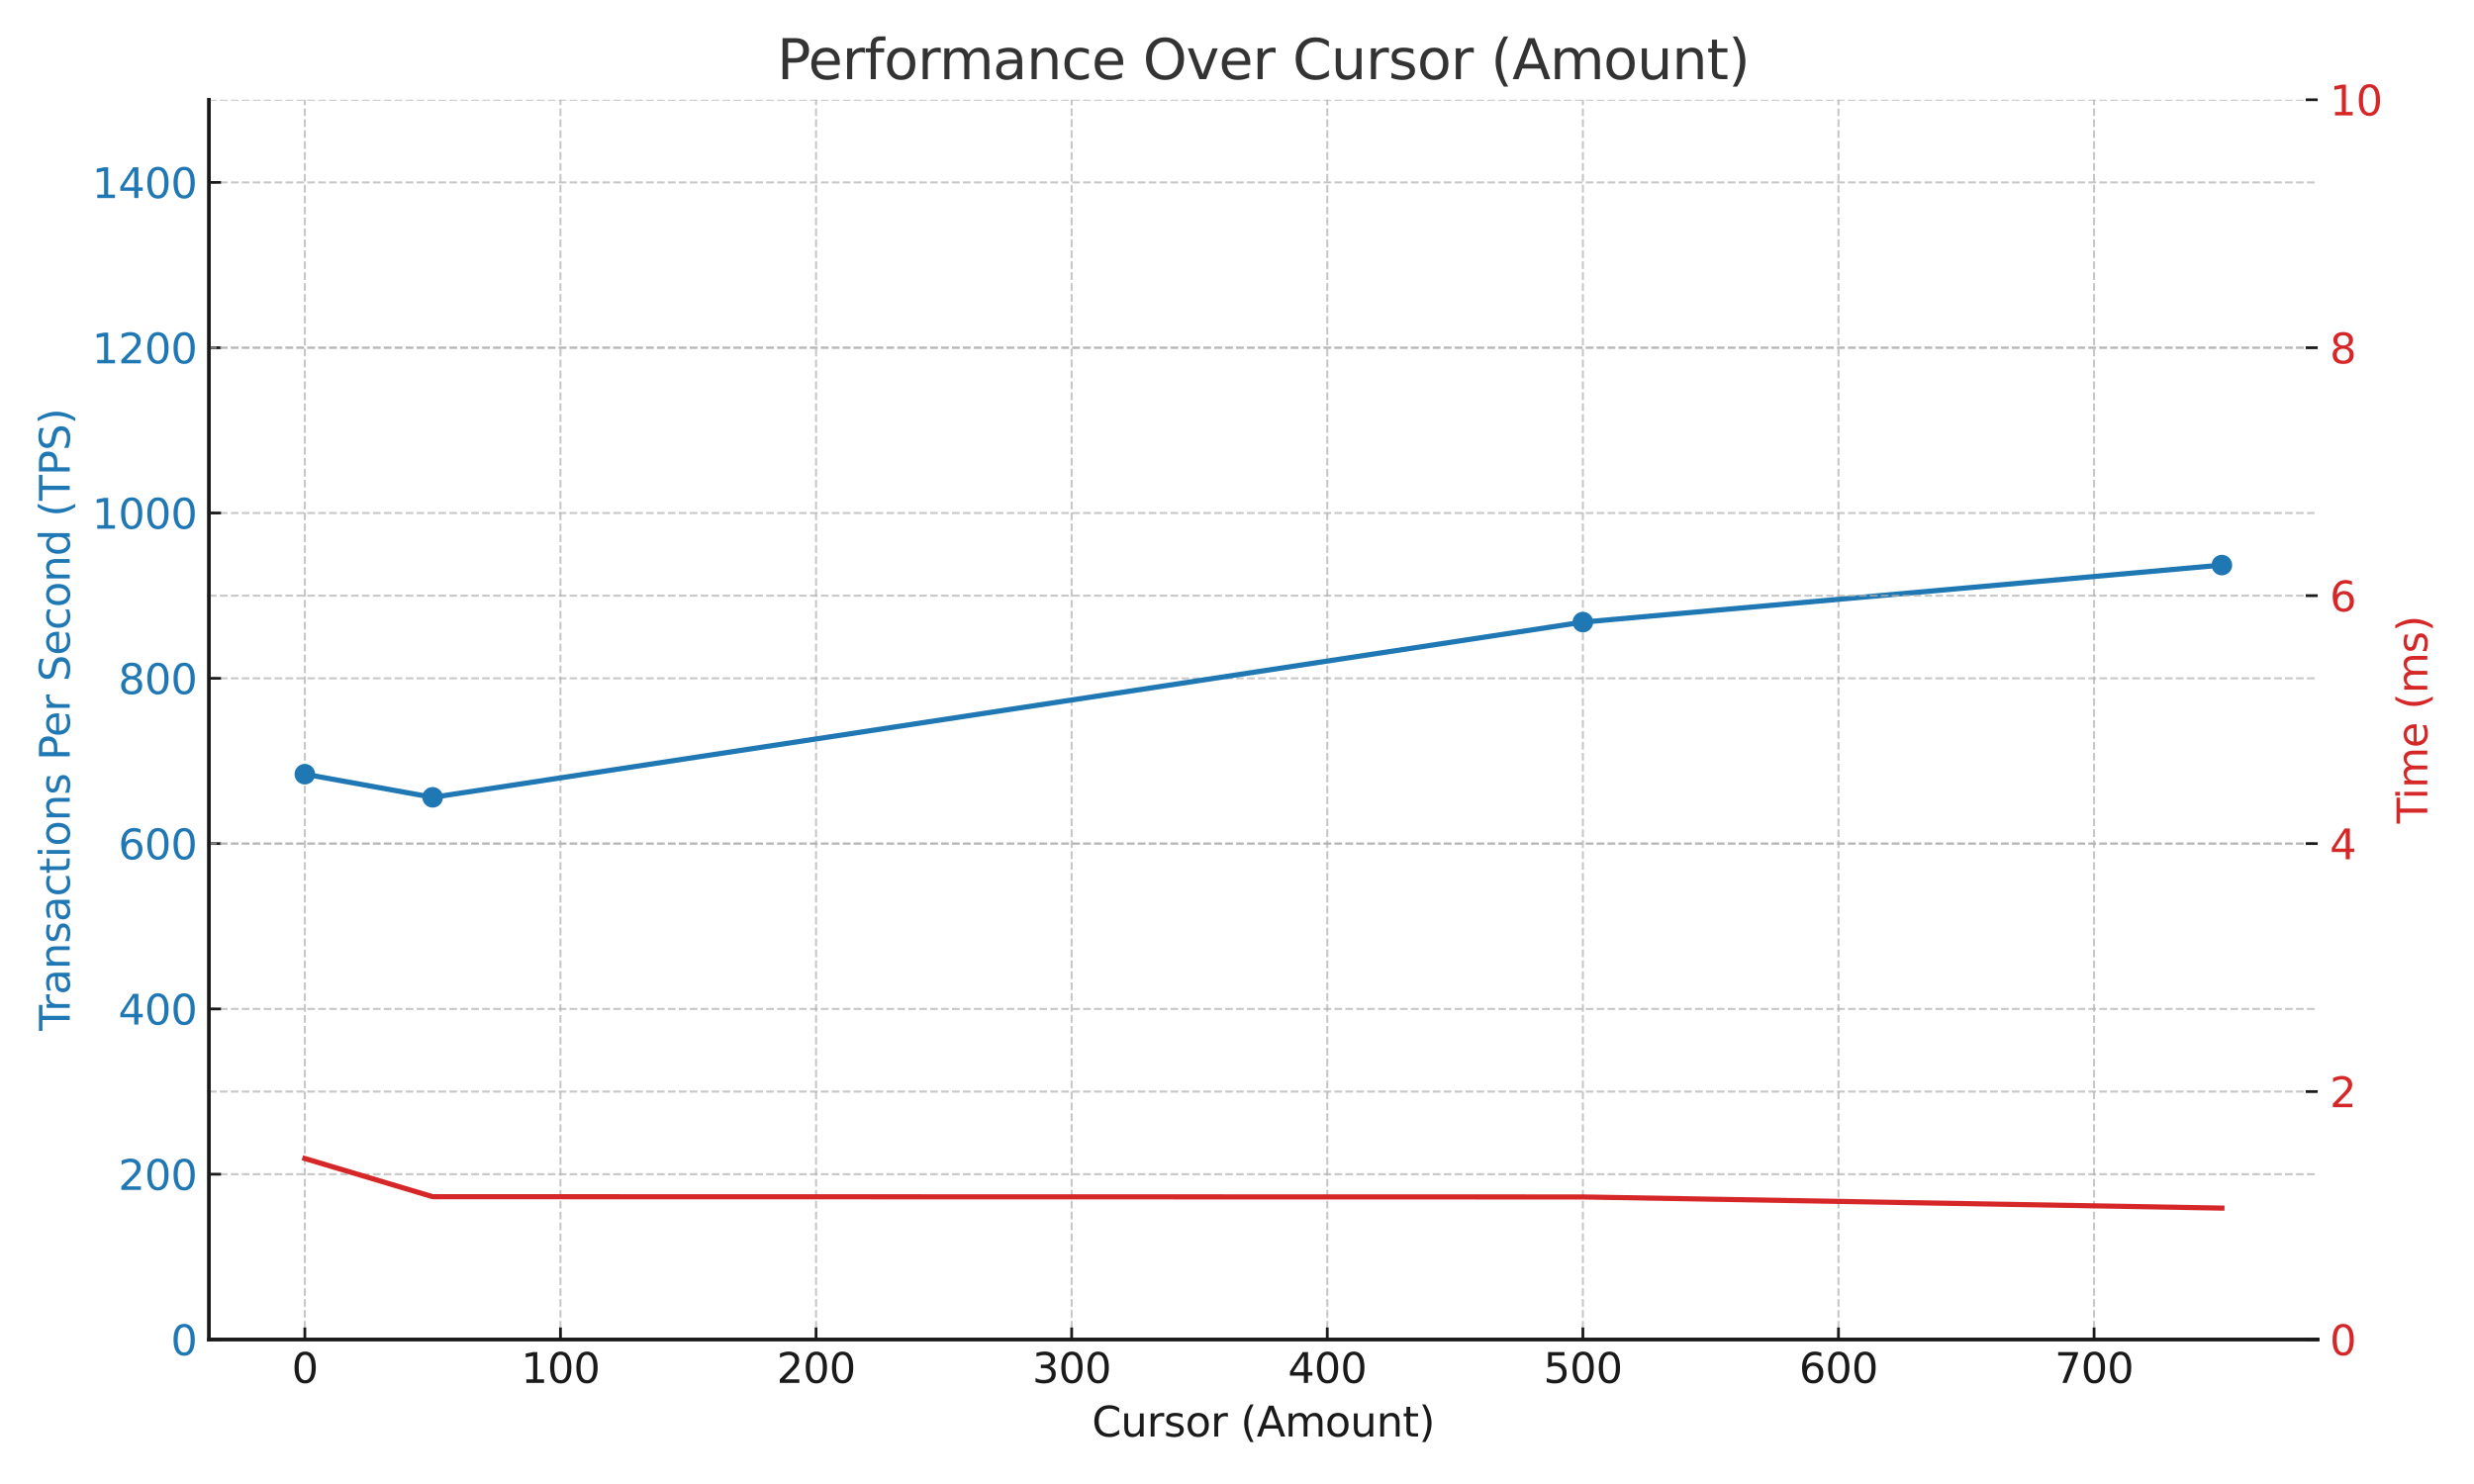 <?xml version="1.0" encoding="utf-8" standalone="no"?>
<!DOCTYPE svg PUBLIC "-//W3C//DTD SVG 1.1//EN"
  "http://www.w3.org/Graphics/SVG/1.1/DTD/svg11.dtd">
<svg height="432pt" version="1.1" viewBox="0 0 720 432" width="720pt" xmlns="http://www.w3.org/2000/svg" xmlns:xlink="http://www.w3.org/1999/xlink">
 <defs>
  <style type="text/css">*{stroke-linecap:butt;stroke-linejoin:round;}</style>
 </defs>
 <g id="figure_1">
  <g id="patch_1">
   <path d="M 0 432 
L 720 432 
L 720 0 
L 0 0 
z
" style="fill:#ffffff;"/>
  </g>
  <g id="axes_1">
   <g id="patch_2">
    <path d="M 60.825 389.94 
L 674.52 389.94 
L 674.52 29.04 
L 60.825 29.04 
z
" style="fill:#ffffff;"/>
   </g>
   <g id="matplotlib.axis_1">
    <g id="xtick_1">
     <g id="line2d_1">
      <path clip-path="url(#pda8c2188d6)" d="M 88.72 389.94 
L 88.72 29.04 
" style="fill:none;stroke:#b0b0b0;stroke-dasharray:2.22,0.96;stroke-dashoffset:0;stroke-opacity:0.7;stroke-width:0.6;"/>
     </g>
     <g id="line2d_2">
      <defs>
       <path d="M 0 0 
L 0 -3.5 
" id="ma99f2a9830" style="stroke:#1a1a1a;stroke-width:0.8;"/>
      </defs>
      <g>
       <use style="fill:#1a1a1a;stroke:#1a1a1a;stroke-width:0.8;" x="88.72" xlink:href="#ma99f2a9830" y="389.94"/>
      </g>
     </g>
     <g id="text_1">
      <!-- 0 -->
      <g style="fill:#1a1a1a;" transform="translate(84.903 402.558)scale(0.12 -0.12)">
       <defs>
        <path d="M 2034 4250 
Q 1547 4250 1301 3770 
Q 1056 3291 1056 2328 
Q 1056 1369 1301 889 
Q 1547 409 2034 409 
Q 2525 409 2770 889 
Q 3016 1369 3016 2328 
Q 3016 3291 2770 3770 
Q 2525 4250 2034 4250 
z
M 2034 4750 
Q 2819 4750 3233 4129 
Q 3647 3509 3647 2328 
Q 3647 1150 3233 529 
Q 2819 -91 2034 -91 
Q 1250 -91 836 529 
Q 422 1150 422 2328 
Q 422 3509 836 4129 
Q 1250 4750 2034 4750 
z
" id="DejaVuSans-30" transform="scale(0.016)"/>
       </defs>
       <use xlink:href="#DejaVuSans-30"/>
      </g>
     </g>
    </g>
    <g id="xtick_2">
     <g id="line2d_3">
      <path clip-path="url(#pda8c2188d6)" d="M 163.107 389.94 
L 163.107 29.04 
" style="fill:none;stroke:#b0b0b0;stroke-dasharray:2.22,0.96;stroke-dashoffset:0;stroke-opacity:0.7;stroke-width:0.6;"/>
     </g>
     <g id="line2d_4">
      <g>
       <use style="fill:#1a1a1a;stroke:#1a1a1a;stroke-width:0.8;" x="163.107" xlink:href="#ma99f2a9830" y="389.94"/>
      </g>
     </g>
     <g id="text_2">
      <!-- 100 -->
      <g style="fill:#1a1a1a;" transform="translate(151.655 402.558)scale(0.12 -0.12)">
       <defs>
        <path d="M 794 531 
L 1825 531 
L 1825 4091 
L 703 3866 
L 703 4441 
L 1819 4666 
L 2450 4666 
L 2450 531 
L 3481 531 
L 3481 0 
L 794 0 
L 794 531 
z
" id="DejaVuSans-31" transform="scale(0.016)"/>
       </defs>
       <use xlink:href="#DejaVuSans-31"/>
       <use x="63.623" xlink:href="#DejaVuSans-30"/>
       <use x="127.246" xlink:href="#DejaVuSans-30"/>
      </g>
     </g>
    </g>
    <g id="xtick_3">
     <g id="line2d_5">
      <path clip-path="url(#pda8c2188d6)" d="M 237.495 389.94 
L 237.495 29.04 
" style="fill:none;stroke:#b0b0b0;stroke-dasharray:2.22,0.96;stroke-dashoffset:0;stroke-opacity:0.7;stroke-width:0.6;"/>
     </g>
     <g id="line2d_6">
      <g>
       <use style="fill:#1a1a1a;stroke:#1a1a1a;stroke-width:0.8;" x="237.495" xlink:href="#ma99f2a9830" y="389.94"/>
      </g>
     </g>
     <g id="text_3">
      <!-- 200 -->
      <g style="fill:#1a1a1a;" transform="translate(226.042 402.558)scale(0.12 -0.12)">
       <defs>
        <path d="M 1228 531 
L 3431 531 
L 3431 0 
L 469 0 
L 469 531 
Q 828 903 1448 1529 
Q 2069 2156 2228 2338 
Q 2531 2678 2651 2914 
Q 2772 3150 2772 3378 
Q 2772 3750 2511 3984 
Q 2250 4219 1831 4219 
Q 1534 4219 1204 4116 
Q 875 4013 500 3803 
L 500 4441 
Q 881 4594 1212 4672 
Q 1544 4750 1819 4750 
Q 2544 4750 2975 4387 
Q 3406 4025 3406 3419 
Q 3406 3131 3298 2873 
Q 3191 2616 2906 2266 
Q 2828 2175 2409 1742 
Q 1991 1309 1228 531 
z
" id="DejaVuSans-32" transform="scale(0.016)"/>
       </defs>
       <use xlink:href="#DejaVuSans-32"/>
       <use x="63.623" xlink:href="#DejaVuSans-30"/>
       <use x="127.246" xlink:href="#DejaVuSans-30"/>
      </g>
     </g>
    </g>
    <g id="xtick_4">
     <g id="line2d_7">
      <path clip-path="url(#pda8c2188d6)" d="M 311.882 389.94 
L 311.882 29.04 
" style="fill:none;stroke:#b0b0b0;stroke-dasharray:2.22,0.96;stroke-dashoffset:0;stroke-opacity:0.7;stroke-width:0.6;"/>
     </g>
     <g id="line2d_8">
      <g>
       <use style="fill:#1a1a1a;stroke:#1a1a1a;stroke-width:0.8;" x="311.882" xlink:href="#ma99f2a9830" y="389.94"/>
      </g>
     </g>
     <g id="text_4">
      <!-- 300 -->
      <g style="fill:#1a1a1a;" transform="translate(300.43 402.558)scale(0.12 -0.12)">
       <defs>
        <path d="M 2597 2516 
Q 3050 2419 3304 2112 
Q 3559 1806 3559 1356 
Q 3559 666 3084 287 
Q 2609 -91 1734 -91 
Q 1441 -91 1130 -33 
Q 819 25 488 141 
L 488 750 
Q 750 597 1062 519 
Q 1375 441 1716 441 
Q 2309 441 2620 675 
Q 2931 909 2931 1356 
Q 2931 1769 2642 2001 
Q 2353 2234 1838 2234 
L 1294 2234 
L 1294 2753 
L 1863 2753 
Q 2328 2753 2575 2939 
Q 2822 3125 2822 3475 
Q 2822 3834 2567 4026 
Q 2313 4219 1838 4219 
Q 1578 4219 1281 4162 
Q 984 4106 628 3988 
L 628 4550 
Q 988 4650 1302 4700 
Q 1616 4750 1894 4750 
Q 2613 4750 3031 4423 
Q 3450 4097 3450 3541 
Q 3450 3153 3228 2886 
Q 3006 2619 2597 2516 
z
" id="DejaVuSans-33" transform="scale(0.016)"/>
       </defs>
       <use xlink:href="#DejaVuSans-33"/>
       <use x="63.623" xlink:href="#DejaVuSans-30"/>
       <use x="127.246" xlink:href="#DejaVuSans-30"/>
      </g>
     </g>
    </g>
    <g id="xtick_5">
     <g id="line2d_9">
      <path clip-path="url(#pda8c2188d6)" d="M 386.269 389.94 
L 386.269 29.04 
" style="fill:none;stroke:#b0b0b0;stroke-dasharray:2.22,0.96;stroke-dashoffset:0;stroke-opacity:0.7;stroke-width:0.6;"/>
     </g>
     <g id="line2d_10">
      <g>
       <use style="fill:#1a1a1a;stroke:#1a1a1a;stroke-width:0.8;" x="386.269" xlink:href="#ma99f2a9830" y="389.94"/>
      </g>
     </g>
     <g id="text_5">
      <!-- 400 -->
      <g style="fill:#1a1a1a;" transform="translate(374.817 402.558)scale(0.12 -0.12)">
       <defs>
        <path d="M 2419 4116 
L 825 1625 
L 2419 1625 
L 2419 4116 
z
M 2253 4666 
L 3047 4666 
L 3047 1625 
L 3713 1625 
L 3713 1100 
L 3047 1100 
L 3047 0 
L 2419 0 
L 2419 1100 
L 313 1100 
L 313 1709 
L 2253 4666 
z
" id="DejaVuSans-34" transform="scale(0.016)"/>
       </defs>
       <use xlink:href="#DejaVuSans-34"/>
       <use x="63.623" xlink:href="#DejaVuSans-30"/>
       <use x="127.246" xlink:href="#DejaVuSans-30"/>
      </g>
     </g>
    </g>
    <g id="xtick_6">
     <g id="line2d_11">
      <path clip-path="url(#pda8c2188d6)" d="M 460.657 389.94 
L 460.657 29.04 
" style="fill:none;stroke:#b0b0b0;stroke-dasharray:2.22,0.96;stroke-dashoffset:0;stroke-opacity:0.7;stroke-width:0.6;"/>
     </g>
     <g id="line2d_12">
      <g>
       <use style="fill:#1a1a1a;stroke:#1a1a1a;stroke-width:0.8;" x="460.657" xlink:href="#ma99f2a9830" y="389.94"/>
      </g>
     </g>
     <g id="text_6">
      <!-- 500 -->
      <g style="fill:#1a1a1a;" transform="translate(449.204 402.558)scale(0.12 -0.12)">
       <defs>
        <path d="M 691 4666 
L 3169 4666 
L 3169 4134 
L 1269 4134 
L 1269 2991 
Q 1406 3038 1543 3061 
Q 1681 3084 1819 3084 
Q 2600 3084 3056 2656 
Q 3513 2228 3513 1497 
Q 3513 744 3044 326 
Q 2575 -91 1722 -91 
Q 1428 -91 1123 -41 
Q 819 9 494 109 
L 494 744 
Q 775 591 1075 516 
Q 1375 441 1709 441 
Q 2250 441 2565 725 
Q 2881 1009 2881 1497 
Q 2881 1984 2565 2268 
Q 2250 2553 1709 2553 
Q 1456 2553 1204 2497 
Q 953 2441 691 2322 
L 691 4666 
z
" id="DejaVuSans-35" transform="scale(0.016)"/>
       </defs>
       <use xlink:href="#DejaVuSans-35"/>
       <use x="63.623" xlink:href="#DejaVuSans-30"/>
       <use x="127.246" xlink:href="#DejaVuSans-30"/>
      </g>
     </g>
    </g>
    <g id="xtick_7">
     <g id="line2d_13">
      <path clip-path="url(#pda8c2188d6)" d="M 535.044 389.94 
L 535.044 29.04 
" style="fill:none;stroke:#b0b0b0;stroke-dasharray:2.22,0.96;stroke-dashoffset:0;stroke-opacity:0.7;stroke-width:0.6;"/>
     </g>
     <g id="line2d_14">
      <g>
       <use style="fill:#1a1a1a;stroke:#1a1a1a;stroke-width:0.8;" x="535.044" xlink:href="#ma99f2a9830" y="389.94"/>
      </g>
     </g>
     <g id="text_7">
      <!-- 600 -->
      <g style="fill:#1a1a1a;" transform="translate(523.591 402.558)scale(0.12 -0.12)">
       <defs>
        <path d="M 2113 2584 
Q 1688 2584 1439 2293 
Q 1191 2003 1191 1497 
Q 1191 994 1439 701 
Q 1688 409 2113 409 
Q 2538 409 2786 701 
Q 3034 994 3034 1497 
Q 3034 2003 2786 2293 
Q 2538 2584 2113 2584 
z
M 3366 4563 
L 3366 3988 
Q 3128 4100 2886 4159 
Q 2644 4219 2406 4219 
Q 1781 4219 1451 3797 
Q 1122 3375 1075 2522 
Q 1259 2794 1537 2939 
Q 1816 3084 2150 3084 
Q 2853 3084 3261 2657 
Q 3669 2231 3669 1497 
Q 3669 778 3244 343 
Q 2819 -91 2113 -91 
Q 1303 -91 875 529 
Q 447 1150 447 2328 
Q 447 3434 972 4092 
Q 1497 4750 2381 4750 
Q 2619 4750 2861 4703 
Q 3103 4656 3366 4563 
z
" id="DejaVuSans-36" transform="scale(0.016)"/>
       </defs>
       <use xlink:href="#DejaVuSans-36"/>
       <use x="63.623" xlink:href="#DejaVuSans-30"/>
       <use x="127.246" xlink:href="#DejaVuSans-30"/>
      </g>
     </g>
    </g>
    <g id="xtick_8">
     <g id="line2d_15">
      <path clip-path="url(#pda8c2188d6)" d="M 609.431 389.94 
L 609.431 29.04 
" style="fill:none;stroke:#b0b0b0;stroke-dasharray:2.22,0.96;stroke-dashoffset:0;stroke-opacity:0.7;stroke-width:0.6;"/>
     </g>
     <g id="line2d_16">
      <g>
       <use style="fill:#1a1a1a;stroke:#1a1a1a;stroke-width:0.8;" x="609.431" xlink:href="#ma99f2a9830" y="389.94"/>
      </g>
     </g>
     <g id="text_8">
      <!-- 700 -->
      <g style="fill:#1a1a1a;" transform="translate(597.979 402.558)scale(0.12 -0.12)">
       <defs>
        <path d="M 525 4666 
L 3525 4666 
L 3525 4397 
L 1831 0 
L 1172 0 
L 2766 4134 
L 525 4134 
L 525 4666 
z
" id="DejaVuSans-37" transform="scale(0.016)"/>
       </defs>
       <use xlink:href="#DejaVuSans-37"/>
       <use x="63.623" xlink:href="#DejaVuSans-30"/>
       <use x="127.246" xlink:href="#DejaVuSans-30"/>
      </g>
     </g>
    </g>
    <g id="text_9">
     <!-- Cursor (Amount) -->
     <g style="fill:#1a1a1a;" transform="translate(317.784 418.172)scale(0.12 -0.12)">
      <defs>
       <path d="M 4122 4306 
L 4122 3641 
Q 3803 3938 3442 4084 
Q 3081 4231 2675 4231 
Q 1875 4231 1450 3742 
Q 1025 3253 1025 2328 
Q 1025 1406 1450 917 
Q 1875 428 2675 428 
Q 3081 428 3442 575 
Q 3803 722 4122 1019 
L 4122 359 
Q 3791 134 3420 21 
Q 3050 -91 2638 -91 
Q 1578 -91 968 557 
Q 359 1206 359 2328 
Q 359 3453 968 4101 
Q 1578 4750 2638 4750 
Q 3056 4750 3426 4639 
Q 3797 4528 4122 4306 
z
" id="DejaVuSans-43" transform="scale(0.016)"/>
       <path d="M 544 1381 
L 544 3500 
L 1119 3500 
L 1119 1403 
Q 1119 906 1312 657 
Q 1506 409 1894 409 
Q 2359 409 2629 706 
Q 2900 1003 2900 1516 
L 2900 3500 
L 3475 3500 
L 3475 0 
L 2900 0 
L 2900 538 
Q 2691 219 2414 64 
Q 2138 -91 1772 -91 
Q 1169 -91 856 284 
Q 544 659 544 1381 
z
M 1991 3584 
L 1991 3584 
z
" id="DejaVuSans-75" transform="scale(0.016)"/>
       <path d="M 2631 2963 
Q 2534 3019 2420 3045 
Q 2306 3072 2169 3072 
Q 1681 3072 1420 2755 
Q 1159 2438 1159 1844 
L 1159 0 
L 581 0 
L 581 3500 
L 1159 3500 
L 1159 2956 
Q 1341 3275 1631 3429 
Q 1922 3584 2338 3584 
Q 2397 3584 2469 3576 
Q 2541 3569 2628 3553 
L 2631 2963 
z
" id="DejaVuSans-72" transform="scale(0.016)"/>
       <path d="M 2834 3397 
L 2834 2853 
Q 2591 2978 2328 3040 
Q 2066 3103 1784 3103 
Q 1356 3103 1142 2972 
Q 928 2841 928 2578 
Q 928 2378 1081 2264 
Q 1234 2150 1697 2047 
L 1894 2003 
Q 2506 1872 2764 1633 
Q 3022 1394 3022 966 
Q 3022 478 2636 193 
Q 2250 -91 1575 -91 
Q 1294 -91 989 -36 
Q 684 19 347 128 
L 347 722 
Q 666 556 975 473 
Q 1284 391 1588 391 
Q 1994 391 2212 530 
Q 2431 669 2431 922 
Q 2431 1156 2273 1281 
Q 2116 1406 1581 1522 
L 1381 1569 
Q 847 1681 609 1914 
Q 372 2147 372 2553 
Q 372 3047 722 3315 
Q 1072 3584 1716 3584 
Q 2034 3584 2315 3537 
Q 2597 3491 2834 3397 
z
" id="DejaVuSans-73" transform="scale(0.016)"/>
       <path d="M 1959 3097 
Q 1497 3097 1228 2736 
Q 959 2375 959 1747 
Q 959 1119 1226 758 
Q 1494 397 1959 397 
Q 2419 397 2687 759 
Q 2956 1122 2956 1747 
Q 2956 2369 2687 2733 
Q 2419 3097 1959 3097 
z
M 1959 3584 
Q 2709 3584 3137 3096 
Q 3566 2609 3566 1747 
Q 3566 888 3137 398 
Q 2709 -91 1959 -91 
Q 1206 -91 779 398 
Q 353 888 353 1747 
Q 353 2609 779 3096 
Q 1206 3584 1959 3584 
z
" id="DejaVuSans-6f" transform="scale(0.016)"/>
       <path id="DejaVuSans-20" transform="scale(0.016)"/>
       <path d="M 1984 4856 
Q 1566 4138 1362 3434 
Q 1159 2731 1159 2009 
Q 1159 1288 1364 580 
Q 1569 -128 1984 -844 
L 1484 -844 
Q 1016 -109 783 600 
Q 550 1309 550 2009 
Q 550 2706 781 3412 
Q 1013 4119 1484 4856 
L 1984 4856 
z
" id="DejaVuSans-28" transform="scale(0.016)"/>
       <path d="M 2188 4044 
L 1331 1722 
L 3047 1722 
L 2188 4044 
z
M 1831 4666 
L 2547 4666 
L 4325 0 
L 3669 0 
L 3244 1197 
L 1141 1197 
L 716 0 
L 50 0 
L 1831 4666 
z
" id="DejaVuSans-41" transform="scale(0.016)"/>
       <path d="M 3328 2828 
Q 3544 3216 3844 3400 
Q 4144 3584 4550 3584 
Q 5097 3584 5394 3201 
Q 5691 2819 5691 2113 
L 5691 0 
L 5113 0 
L 5113 2094 
Q 5113 2597 4934 2840 
Q 4756 3084 4391 3084 
Q 3944 3084 3684 2787 
Q 3425 2491 3425 1978 
L 3425 0 
L 2847 0 
L 2847 2094 
Q 2847 2600 2669 2842 
Q 2491 3084 2119 3084 
Q 1678 3084 1418 2786 
Q 1159 2488 1159 1978 
L 1159 0 
L 581 0 
L 581 3500 
L 1159 3500 
L 1159 2956 
Q 1356 3278 1631 3431 
Q 1906 3584 2284 3584 
Q 2666 3584 2933 3390 
Q 3200 3197 3328 2828 
z
" id="DejaVuSans-6d" transform="scale(0.016)"/>
       <path d="M 3513 2113 
L 3513 0 
L 2938 0 
L 2938 2094 
Q 2938 2591 2744 2837 
Q 2550 3084 2163 3084 
Q 1697 3084 1428 2787 
Q 1159 2491 1159 1978 
L 1159 0 
L 581 0 
L 581 3500 
L 1159 3500 
L 1159 2956 
Q 1366 3272 1645 3428 
Q 1925 3584 2291 3584 
Q 2894 3584 3203 3211 
Q 3513 2838 3513 2113 
z
" id="DejaVuSans-6e" transform="scale(0.016)"/>
       <path d="M 1172 4494 
L 1172 3500 
L 2356 3500 
L 2356 3053 
L 1172 3053 
L 1172 1153 
Q 1172 725 1289 603 
Q 1406 481 1766 481 
L 2356 481 
L 2356 0 
L 1766 0 
Q 1100 0 847 248 
Q 594 497 594 1153 
L 594 3053 
L 172 3053 
L 172 3500 
L 594 3500 
L 594 4494 
L 1172 4494 
z
" id="DejaVuSans-74" transform="scale(0.016)"/>
       <path d="M 513 4856 
L 1013 4856 
Q 1481 4119 1714 3412 
Q 1947 2706 1947 2009 
Q 1947 1309 1714 600 
Q 1481 -109 1013 -844 
L 513 -844 
Q 928 -128 1133 580 
Q 1338 1288 1338 2009 
Q 1338 2731 1133 3434 
Q 928 4138 513 4856 
z
" id="DejaVuSans-29" transform="scale(0.016)"/>
      </defs>
      <use xlink:href="#DejaVuSans-43"/>
      <use x="69.824" xlink:href="#DejaVuSans-75"/>
      <use x="133.203" xlink:href="#DejaVuSans-72"/>
      <use x="174.316" xlink:href="#DejaVuSans-73"/>
      <use x="226.416" xlink:href="#DejaVuSans-6f"/>
      <use x="287.598" xlink:href="#DejaVuSans-72"/>
      <use x="328.711" xlink:href="#DejaVuSans-20"/>
      <use x="360.498" xlink:href="#DejaVuSans-28"/>
      <use x="399.512" xlink:href="#DejaVuSans-41"/>
      <use x="467.92" xlink:href="#DejaVuSans-6d"/>
      <use x="565.332" xlink:href="#DejaVuSans-6f"/>
      <use x="626.514" xlink:href="#DejaVuSans-75"/>
      <use x="689.893" xlink:href="#DejaVuSans-6e"/>
      <use x="753.271" xlink:href="#DejaVuSans-74"/>
      <use x="792.48" xlink:href="#DejaVuSans-29"/>
     </g>
    </g>
   </g>
   <g id="matplotlib.axis_2">
    <g id="ytick_1">
     <g id="line2d_17">
      <path clip-path="url(#pda8c2188d6)" d="M 60.825 389.94 
L 674.52 389.94 
" style="fill:none;stroke:#b0b0b0;stroke-dasharray:2.22,0.96;stroke-dashoffset:0;stroke-opacity:0.7;stroke-width:0.6;"/>
     </g>
     <g id="line2d_18">
      <defs>
       <path d="M 0 0 
L 3.5 0 
" id="mea3876f8db" style="stroke:#1a1a1a;stroke-width:0.8;"/>
      </defs>
      <g>
       <use style="fill:#1a1a1a;stroke:#1a1a1a;stroke-width:0.8;" x="60.825" xlink:href="#mea3876f8db" y="389.94"/>
      </g>
     </g>
     <g id="text_10">
      <!-- 0 -->
      <g style="fill:#1f77b4;" transform="translate(49.69 394.499)scale(0.12 -0.12)">
       <use xlink:href="#DejaVuSans-30"/>
      </g>
     </g>
    </g>
    <g id="ytick_2">
     <g id="line2d_19">
      <path clip-path="url(#pda8c2188d6)" d="M 60.825 341.82 
L 674.52 341.82 
" style="fill:none;stroke:#b0b0b0;stroke-dasharray:2.22,0.96;stroke-dashoffset:0;stroke-opacity:0.7;stroke-width:0.6;"/>
     </g>
     <g id="line2d_20">
      <g>
       <use style="fill:#1a1a1a;stroke:#1a1a1a;stroke-width:0.8;" x="60.825" xlink:href="#mea3876f8db" y="341.82"/>
      </g>
     </g>
     <g id="text_11">
      <!-- 200 -->
      <g style="fill:#1f77b4;" transform="translate(34.42 346.379)scale(0.12 -0.12)">
       <use xlink:href="#DejaVuSans-32"/>
       <use x="63.623" xlink:href="#DejaVuSans-30"/>
       <use x="127.246" xlink:href="#DejaVuSans-30"/>
      </g>
     </g>
    </g>
    <g id="ytick_3">
     <g id="line2d_21">
      <path clip-path="url(#pda8c2188d6)" d="M 60.825 293.7 
L 674.52 293.7 
" style="fill:none;stroke:#b0b0b0;stroke-dasharray:2.22,0.96;stroke-dashoffset:0;stroke-opacity:0.7;stroke-width:0.6;"/>
     </g>
     <g id="line2d_22">
      <g>
       <use style="fill:#1a1a1a;stroke:#1a1a1a;stroke-width:0.8;" x="60.825" xlink:href="#mea3876f8db" y="293.7"/>
      </g>
     </g>
     <g id="text_12">
      <!-- 400 -->
      <g style="fill:#1f77b4;" transform="translate(34.42 298.259)scale(0.12 -0.12)">
       <use xlink:href="#DejaVuSans-34"/>
       <use x="63.623" xlink:href="#DejaVuSans-30"/>
       <use x="127.246" xlink:href="#DejaVuSans-30"/>
      </g>
     </g>
    </g>
    <g id="ytick_4">
     <g id="line2d_23">
      <path clip-path="url(#pda8c2188d6)" d="M 60.825 245.58 
L 674.52 245.58 
" style="fill:none;stroke:#b0b0b0;stroke-dasharray:2.22,0.96;stroke-dashoffset:0;stroke-opacity:0.7;stroke-width:0.6;"/>
     </g>
     <g id="line2d_24">
      <g>
       <use style="fill:#1a1a1a;stroke:#1a1a1a;stroke-width:0.8;" x="60.825" xlink:href="#mea3876f8db" y="245.58"/>
      </g>
     </g>
     <g id="text_13">
      <!-- 600 -->
      <g style="fill:#1f77b4;" transform="translate(34.42 250.139)scale(0.12 -0.12)">
       <use xlink:href="#DejaVuSans-36"/>
       <use x="63.623" xlink:href="#DejaVuSans-30"/>
       <use x="127.246" xlink:href="#DejaVuSans-30"/>
      </g>
     </g>
    </g>
    <g id="ytick_5">
     <g id="line2d_25">
      <path clip-path="url(#pda8c2188d6)" d="M 60.825 197.46 
L 674.52 197.46 
" style="fill:none;stroke:#b0b0b0;stroke-dasharray:2.22,0.96;stroke-dashoffset:0;stroke-opacity:0.7;stroke-width:0.6;"/>
     </g>
     <g id="line2d_26">
      <g>
       <use style="fill:#1a1a1a;stroke:#1a1a1a;stroke-width:0.8;" x="60.825" xlink:href="#mea3876f8db" y="197.46"/>
      </g>
     </g>
     <g id="text_14">
      <!-- 800 -->
      <g style="fill:#1f77b4;" transform="translate(34.42 202.019)scale(0.12 -0.12)">
       <defs>
        <path d="M 2034 2216 
Q 1584 2216 1326 1975 
Q 1069 1734 1069 1313 
Q 1069 891 1326 650 
Q 1584 409 2034 409 
Q 2484 409 2743 651 
Q 3003 894 3003 1313 
Q 3003 1734 2745 1975 
Q 2488 2216 2034 2216 
z
M 1403 2484 
Q 997 2584 770 2862 
Q 544 3141 544 3541 
Q 544 4100 942 4425 
Q 1341 4750 2034 4750 
Q 2731 4750 3128 4425 
Q 3525 4100 3525 3541 
Q 3525 3141 3298 2862 
Q 3072 2584 2669 2484 
Q 3125 2378 3379 2068 
Q 3634 1759 3634 1313 
Q 3634 634 3220 271 
Q 2806 -91 2034 -91 
Q 1263 -91 848 271 
Q 434 634 434 1313 
Q 434 1759 690 2068 
Q 947 2378 1403 2484 
z
M 1172 3481 
Q 1172 3119 1398 2916 
Q 1625 2713 2034 2713 
Q 2441 2713 2670 2916 
Q 2900 3119 2900 3481 
Q 2900 3844 2670 4047 
Q 2441 4250 2034 4250 
Q 1625 4250 1398 4047 
Q 1172 3844 1172 3481 
z
" id="DejaVuSans-38" transform="scale(0.016)"/>
       </defs>
       <use xlink:href="#DejaVuSans-38"/>
       <use x="63.623" xlink:href="#DejaVuSans-30"/>
       <use x="127.246" xlink:href="#DejaVuSans-30"/>
      </g>
     </g>
    </g>
    <g id="ytick_6">
     <g id="line2d_27">
      <path clip-path="url(#pda8c2188d6)" d="M 60.825 149.34 
L 674.52 149.34 
" style="fill:none;stroke:#b0b0b0;stroke-dasharray:2.22,0.96;stroke-dashoffset:0;stroke-opacity:0.7;stroke-width:0.6;"/>
     </g>
     <g id="line2d_28">
      <g>
       <use style="fill:#1a1a1a;stroke:#1a1a1a;stroke-width:0.8;" x="60.825" xlink:href="#mea3876f8db" y="149.34"/>
      </g>
     </g>
     <g id="text_15">
      <!-- 1000 -->
      <g style="fill:#1f77b4;" transform="translate(26.785 153.899)scale(0.12 -0.12)">
       <use xlink:href="#DejaVuSans-31"/>
       <use x="63.623" xlink:href="#DejaVuSans-30"/>
       <use x="127.246" xlink:href="#DejaVuSans-30"/>
       <use x="190.869" xlink:href="#DejaVuSans-30"/>
      </g>
     </g>
    </g>
    <g id="ytick_7">
     <g id="line2d_29">
      <path clip-path="url(#pda8c2188d6)" d="M 60.825 101.22 
L 674.52 101.22 
" style="fill:none;stroke:#b0b0b0;stroke-dasharray:2.22,0.96;stroke-dashoffset:0;stroke-opacity:0.7;stroke-width:0.6;"/>
     </g>
     <g id="line2d_30">
      <g>
       <use style="fill:#1a1a1a;stroke:#1a1a1a;stroke-width:0.8;" x="60.825" xlink:href="#mea3876f8db" y="101.22"/>
      </g>
     </g>
     <g id="text_16">
      <!-- 1200 -->
      <g style="fill:#1f77b4;" transform="translate(26.785 105.779)scale(0.12 -0.12)">
       <use xlink:href="#DejaVuSans-31"/>
       <use x="63.623" xlink:href="#DejaVuSans-32"/>
       <use x="127.246" xlink:href="#DejaVuSans-30"/>
       <use x="190.869" xlink:href="#DejaVuSans-30"/>
      </g>
     </g>
    </g>
    <g id="ytick_8">
     <g id="line2d_31">
      <path clip-path="url(#pda8c2188d6)" d="M 60.825 53.1 
L 674.52 53.1 
" style="fill:none;stroke:#b0b0b0;stroke-dasharray:2.22,0.96;stroke-dashoffset:0;stroke-opacity:0.7;stroke-width:0.6;"/>
     </g>
     <g id="line2d_32">
      <g>
       <use style="fill:#1a1a1a;stroke:#1a1a1a;stroke-width:0.8;" x="60.825" xlink:href="#mea3876f8db" y="53.1"/>
      </g>
     </g>
     <g id="text_17">
      <!-- 1400 -->
      <g style="fill:#1f77b4;" transform="translate(26.785 57.659)scale(0.12 -0.12)">
       <use xlink:href="#DejaVuSans-31"/>
       <use x="63.623" xlink:href="#DejaVuSans-34"/>
       <use x="127.246" xlink:href="#DejaVuSans-30"/>
       <use x="190.869" xlink:href="#DejaVuSans-30"/>
      </g>
     </g>
    </g>
    <g id="text_18">
     <!-- Transactions Per Second (TPS) -->
     <g style="fill:#1f77b4;" transform="translate(20.289 300.071)rotate(-90)scale(0.12 -0.12)">
      <defs>
       <path d="M -19 4666 
L 3928 4666 
L 3928 4134 
L 2272 4134 
L 2272 0 
L 1638 0 
L 1638 4134 
L -19 4134 
L -19 4666 
z
" id="DejaVuSans-54" transform="scale(0.016)"/>
       <path d="M 2194 1759 
Q 1497 1759 1228 1600 
Q 959 1441 959 1056 
Q 959 750 1161 570 
Q 1363 391 1709 391 
Q 2188 391 2477 730 
Q 2766 1069 2766 1631 
L 2766 1759 
L 2194 1759 
z
M 3341 1997 
L 3341 0 
L 2766 0 
L 2766 531 
Q 2569 213 2275 61 
Q 1981 -91 1556 -91 
Q 1019 -91 701 211 
Q 384 513 384 1019 
Q 384 1609 779 1909 
Q 1175 2209 1959 2209 
L 2766 2209 
L 2766 2266 
Q 2766 2663 2505 2880 
Q 2244 3097 1772 3097 
Q 1472 3097 1187 3025 
Q 903 2953 641 2809 
L 641 3341 
Q 956 3463 1253 3523 
Q 1550 3584 1831 3584 
Q 2591 3584 2966 3190 
Q 3341 2797 3341 1997 
z
" id="DejaVuSans-61" transform="scale(0.016)"/>
       <path d="M 3122 3366 
L 3122 2828 
Q 2878 2963 2633 3030 
Q 2388 3097 2138 3097 
Q 1578 3097 1268 2742 
Q 959 2388 959 1747 
Q 959 1106 1268 751 
Q 1578 397 2138 397 
Q 2388 397 2633 464 
Q 2878 531 3122 666 
L 3122 134 
Q 2881 22 2623 -34 
Q 2366 -91 2075 -91 
Q 1284 -91 818 406 
Q 353 903 353 1747 
Q 353 2603 823 3093 
Q 1294 3584 2113 3584 
Q 2378 3584 2631 3529 
Q 2884 3475 3122 3366 
z
" id="DejaVuSans-63" transform="scale(0.016)"/>
       <path d="M 603 3500 
L 1178 3500 
L 1178 0 
L 603 0 
L 603 3500 
z
M 603 4863 
L 1178 4863 
L 1178 4134 
L 603 4134 
L 603 4863 
z
" id="DejaVuSans-69" transform="scale(0.016)"/>
       <path d="M 1259 4147 
L 1259 2394 
L 2053 2394 
Q 2494 2394 2734 2622 
Q 2975 2850 2975 3272 
Q 2975 3691 2734 3919 
Q 2494 4147 2053 4147 
L 1259 4147 
z
M 628 4666 
L 2053 4666 
Q 2838 4666 3239 4311 
Q 3641 3956 3641 3272 
Q 3641 2581 3239 2228 
Q 2838 1875 2053 1875 
L 1259 1875 
L 1259 0 
L 628 0 
L 628 4666 
z
" id="DejaVuSans-50" transform="scale(0.016)"/>
       <path d="M 3597 1894 
L 3597 1613 
L 953 1613 
Q 991 1019 1311 708 
Q 1631 397 2203 397 
Q 2534 397 2845 478 
Q 3156 559 3463 722 
L 3463 178 
Q 3153 47 2828 -22 
Q 2503 -91 2169 -91 
Q 1331 -91 842 396 
Q 353 884 353 1716 
Q 353 2575 817 3079 
Q 1281 3584 2069 3584 
Q 2775 3584 3186 3129 
Q 3597 2675 3597 1894 
z
M 3022 2063 
Q 3016 2534 2758 2815 
Q 2500 3097 2075 3097 
Q 1594 3097 1305 2825 
Q 1016 2553 972 2059 
L 3022 2063 
z
" id="DejaVuSans-65" transform="scale(0.016)"/>
       <path d="M 3425 4513 
L 3425 3897 
Q 3066 4069 2747 4153 
Q 2428 4238 2131 4238 
Q 1616 4238 1336 4038 
Q 1056 3838 1056 3469 
Q 1056 3159 1242 3001 
Q 1428 2844 1947 2747 
L 2328 2669 
Q 3034 2534 3370 2195 
Q 3706 1856 3706 1288 
Q 3706 609 3251 259 
Q 2797 -91 1919 -91 
Q 1588 -91 1214 -16 
Q 841 59 441 206 
L 441 856 
Q 825 641 1194 531 
Q 1563 422 1919 422 
Q 2459 422 2753 634 
Q 3047 847 3047 1241 
Q 3047 1584 2836 1778 
Q 2625 1972 2144 2069 
L 1759 2144 
Q 1053 2284 737 2584 
Q 422 2884 422 3419 
Q 422 4038 858 4394 
Q 1294 4750 2059 4750 
Q 2388 4750 2728 4690 
Q 3069 4631 3425 4513 
z
" id="DejaVuSans-53" transform="scale(0.016)"/>
       <path d="M 2906 2969 
L 2906 4863 
L 3481 4863 
L 3481 0 
L 2906 0 
L 2906 525 
Q 2725 213 2448 61 
Q 2172 -91 1784 -91 
Q 1150 -91 751 415 
Q 353 922 353 1747 
Q 353 2572 751 3078 
Q 1150 3584 1784 3584 
Q 2172 3584 2448 3432 
Q 2725 3281 2906 2969 
z
M 947 1747 
Q 947 1113 1208 752 
Q 1469 391 1925 391 
Q 2381 391 2643 752 
Q 2906 1113 2906 1747 
Q 2906 2381 2643 2742 
Q 2381 3103 1925 3103 
Q 1469 3103 1208 2742 
Q 947 2381 947 1747 
z
" id="DejaVuSans-64" transform="scale(0.016)"/>
      </defs>
      <use xlink:href="#DejaVuSans-54"/>
      <use x="46.334" xlink:href="#DejaVuSans-72"/>
      <use x="87.447" xlink:href="#DejaVuSans-61"/>
      <use x="148.727" xlink:href="#DejaVuSans-6e"/>
      <use x="212.105" xlink:href="#DejaVuSans-73"/>
      <use x="264.205" xlink:href="#DejaVuSans-61"/>
      <use x="325.484" xlink:href="#DejaVuSans-63"/>
      <use x="380.465" xlink:href="#DejaVuSans-74"/>
      <use x="419.674" xlink:href="#DejaVuSans-69"/>
      <use x="447.457" xlink:href="#DejaVuSans-6f"/>
      <use x="508.639" xlink:href="#DejaVuSans-6e"/>
      <use x="572.018" xlink:href="#DejaVuSans-73"/>
      <use x="624.117" xlink:href="#DejaVuSans-20"/>
      <use x="655.904" xlink:href="#DejaVuSans-50"/>
      <use x="712.582" xlink:href="#DejaVuSans-65"/>
      <use x="774.105" xlink:href="#DejaVuSans-72"/>
      <use x="815.219" xlink:href="#DejaVuSans-20"/>
      <use x="847.006" xlink:href="#DejaVuSans-53"/>
      <use x="910.482" xlink:href="#DejaVuSans-65"/>
      <use x="972.006" xlink:href="#DejaVuSans-63"/>
      <use x="1026.986" xlink:href="#DejaVuSans-6f"/>
      <use x="1088.168" xlink:href="#DejaVuSans-6e"/>
      <use x="1151.547" xlink:href="#DejaVuSans-64"/>
      <use x="1215.023" xlink:href="#DejaVuSans-20"/>
      <use x="1246.811" xlink:href="#DejaVuSans-28"/>
      <use x="1285.824" xlink:href="#DejaVuSans-54"/>
      <use x="1346.908" xlink:href="#DejaVuSans-50"/>
      <use x="1407.211" xlink:href="#DejaVuSans-53"/>
      <use x="1470.688" xlink:href="#DejaVuSans-29"/>
     </g>
    </g>
   </g>
   <g id="line2d_33">
    <path clip-path="url(#pda8c2188d6)" d="M 88.72 225.37 
L 125.914 232.106 
L 460.657 181.099 
L 646.625 164.498 
" style="fill:none;stroke:#1f77b4;stroke-linecap:square;stroke-width:1.5;"/>
    <defs>
     <path d="M 0 3 
C 0.796 3 1.559 2.684 2.121 2.121 
C 2.684 1.559 3 0.796 3 0 
C 3 -0.796 2.684 -1.559 2.121 -2.121 
C 1.559 -2.684 0.796 -3 0 -3 
C -0.796 -3 -1.559 -2.684 -2.121 -2.121 
C -2.684 -1.559 -3 -0.796 -3 0 
C -3 0.796 -2.684 1.559 -2.121 2.121 
C -1.559 2.684 -0.796 3 0 3 
z
" id="m38481c7dbb"/>
    </defs>
    <g clip-path="url(#pda8c2188d6)">
     <use style="fill:#1f77b4;" x="88.72" xlink:href="#m38481c7dbb" y="225.37"/>
     <use style="fill:#1f77b4;" x="125.914" xlink:href="#m38481c7dbb" y="232.106"/>
     <use style="fill:#1f77b4;" x="460.657" xlink:href="#m38481c7dbb" y="181.099"/>
     <use style="fill:#1f77b4;" x="646.625" xlink:href="#m38481c7dbb" y="164.498"/>
    </g>
   </g>
   <g id="patch_3">
    <path d="M 60.825 389.94 
L 60.825 29.04 
" style="fill:none;stroke:#1a1a1a;stroke-linecap:square;stroke-linejoin:miter;"/>
   </g>
   <g id="patch_4">
    <path d="M 60.825 389.94 
L 674.52 389.94 
" style="fill:none;stroke:#1a1a1a;stroke-linecap:square;stroke-linejoin:miter;"/>
   </g>
  </g>
  <g id="axes_2">
   <g id="matplotlib.axis_3">
    <g id="ytick_9">
     <g id="line2d_34">
      <path clip-path="url(#pda8c2188d6)" d="M 60.825 389.94 
L 674.52 389.94 
" style="fill:none;stroke:#b0b0b0;stroke-dasharray:2.22,0.96;stroke-dashoffset:0;stroke-opacity:0.7;stroke-width:0.6;"/>
     </g>
     <g id="line2d_35">
      <defs>
       <path d="M 0 0 
L -3.5 0 
" id="m5f75763837" style="stroke:#1a1a1a;stroke-width:0.8;"/>
      </defs>
      <g>
       <use style="fill:#1a1a1a;stroke:#1a1a1a;stroke-width:0.8;" x="674.52" xlink:href="#m5f75763837" y="389.94"/>
      </g>
     </g>
     <g id="text_19">
      <!-- 0 -->
      <g style="fill:#d62728;" transform="translate(678.02 394.499)scale(0.12 -0.12)">
       <use xlink:href="#DejaVuSans-30"/>
      </g>
     </g>
    </g>
    <g id="ytick_10">
     <g id="line2d_36">
      <path clip-path="url(#pda8c2188d6)" d="M 60.825 317.76 
L 674.52 317.76 
" style="fill:none;stroke:#b0b0b0;stroke-dasharray:2.22,0.96;stroke-dashoffset:0;stroke-opacity:0.7;stroke-width:0.6;"/>
     </g>
     <g id="line2d_37">
      <g>
       <use style="fill:#1a1a1a;stroke:#1a1a1a;stroke-width:0.8;" x="674.52" xlink:href="#m5f75763837" y="317.76"/>
      </g>
     </g>
     <g id="text_20">
      <!-- 2 -->
      <g style="fill:#d62728;" transform="translate(678.02 322.319)scale(0.12 -0.12)">
       <use xlink:href="#DejaVuSans-32"/>
      </g>
     </g>
    </g>
    <g id="ytick_11">
     <g id="line2d_38">
      <path clip-path="url(#pda8c2188d6)" d="M 60.825 245.58 
L 674.52 245.58 
" style="fill:none;stroke:#b0b0b0;stroke-dasharray:2.22,0.96;stroke-dashoffset:0;stroke-opacity:0.7;stroke-width:0.6;"/>
     </g>
     <g id="line2d_39">
      <g>
       <use style="fill:#1a1a1a;stroke:#1a1a1a;stroke-width:0.8;" x="674.52" xlink:href="#m5f75763837" y="245.58"/>
      </g>
     </g>
     <g id="text_21">
      <!-- 4 -->
      <g style="fill:#d62728;" transform="translate(678.02 250.139)scale(0.12 -0.12)">
       <use xlink:href="#DejaVuSans-34"/>
      </g>
     </g>
    </g>
    <g id="ytick_12">
     <g id="line2d_40">
      <path clip-path="url(#pda8c2188d6)" d="M 60.825 173.4 
L 674.52 173.4 
" style="fill:none;stroke:#b0b0b0;stroke-dasharray:2.22,0.96;stroke-dashoffset:0;stroke-opacity:0.7;stroke-width:0.6;"/>
     </g>
     <g id="line2d_41">
      <g>
       <use style="fill:#1a1a1a;stroke:#1a1a1a;stroke-width:0.8;" x="674.52" xlink:href="#m5f75763837" y="173.4"/>
      </g>
     </g>
     <g id="text_22">
      <!-- 6 -->
      <g style="fill:#d62728;" transform="translate(678.02 177.959)scale(0.12 -0.12)">
       <use xlink:href="#DejaVuSans-36"/>
      </g>
     </g>
    </g>
    <g id="ytick_13">
     <g id="line2d_42">
      <path clip-path="url(#pda8c2188d6)" d="M 60.825 101.22 
L 674.52 101.22 
" style="fill:none;stroke:#b0b0b0;stroke-dasharray:2.22,0.96;stroke-dashoffset:0;stroke-opacity:0.7;stroke-width:0.6;"/>
     </g>
     <g id="line2d_43">
      <g>
       <use style="fill:#1a1a1a;stroke:#1a1a1a;stroke-width:0.8;" x="674.52" xlink:href="#m5f75763837" y="101.22"/>
      </g>
     </g>
     <g id="text_23">
      <!-- 8 -->
      <g style="fill:#d62728;" transform="translate(678.02 105.779)scale(0.12 -0.12)">
       <use xlink:href="#DejaVuSans-38"/>
      </g>
     </g>
    </g>
    <g id="ytick_14">
     <g id="line2d_44">
      <path clip-path="url(#pda8c2188d6)" d="M 60.825 29.04 
L 674.52 29.04 
" style="fill:none;stroke:#b0b0b0;stroke-dasharray:2.22,0.96;stroke-dashoffset:0;stroke-opacity:0.7;stroke-width:0.6;"/>
     </g>
     <g id="line2d_45">
      <g>
       <use style="fill:#1a1a1a;stroke:#1a1a1a;stroke-width:0.8;" x="674.52" xlink:href="#m5f75763837" y="29.04"/>
      </g>
     </g>
     <g id="text_24">
      <!-- 10 -->
      <g style="fill:#d62728;" transform="translate(678.02 33.599)scale(0.12 -0.12)">
       <use xlink:href="#DejaVuSans-31"/>
       <use x="63.623" xlink:href="#DejaVuSans-30"/>
      </g>
     </g>
    </g>
    <g id="text_25">
     <!-- Time (ms) -->
     <g style="fill:#d62728;" transform="translate(706.408 239.729)rotate(-90)scale(0.12 -0.12)">
      <use xlink:href="#DejaVuSans-54"/>
      <use x="57.959" xlink:href="#DejaVuSans-69"/>
      <use x="85.742" xlink:href="#DejaVuSans-6d"/>
      <use x="183.154" xlink:href="#DejaVuSans-65"/>
      <use x="244.678" xlink:href="#DejaVuSans-20"/>
      <use x="276.465" xlink:href="#DejaVuSans-28"/>
      <use x="315.479" xlink:href="#DejaVuSans-6d"/>
      <use x="412.891" xlink:href="#DejaVuSans-73"/>
      <use x="464.99" xlink:href="#DejaVuSans-29"/>
     </g>
    </g>
   </g>
   <g id="line2d_46">
    <path clip-path="url(#pda8c2188d6)" d="M 88.72 337.249 
L 125.914 348.364 
L 460.657 348.437 
L 646.625 351.685 
" style="fill:none;stroke:#d62728;stroke-linecap:square;stroke-width:1.5;"/>
    <defs>
     <path d="M -3 3 
L 3 -3 
M -3 -3 
L 3 3 
" id="mf9eb868b72"/>
    </defs>
    <g clip-path="url(#pda8c2188d6)">
     <use style="fill:#d62728;" x="88.72" xlink:href="#mf9eb868b72" y="337.249"/>
     <use style="fill:#d62728;" x="125.914" xlink:href="#mf9eb868b72" y="348.364"/>
     <use style="fill:#d62728;" x="460.657" xlink:href="#mf9eb868b72" y="348.437"/>
     <use style="fill:#d62728;" x="646.625" xlink:href="#mf9eb868b72" y="351.685"/>
    </g>
   </g>
   <g id="patch_5">
    <path d="M 60.825 389.94 
L 60.825 29.04 
" style="fill:none;stroke:#1a1a1a;stroke-linecap:square;stroke-linejoin:miter;"/>
   </g>
   <g id="patch_6">
    <path d="M 60.825 389.94 
L 674.52 389.94 
" style="fill:none;stroke:#1a1a1a;stroke-linecap:square;stroke-linejoin:miter;"/>
   </g>
   <g id="text_26">
    <!-- Performance Over Cursor (Amount) -->
    <g style="fill:#333333;" transform="translate(226.135 23.04)scale(0.16 -0.16)">
     <defs>
      <path d="M 2375 4863 
L 2375 4384 
L 1825 4384 
Q 1516 4384 1395 4259 
Q 1275 4134 1275 3809 
L 1275 3500 
L 2222 3500 
L 2222 3053 
L 1275 3053 
L 1275 0 
L 697 0 
L 697 3053 
L 147 3053 
L 147 3500 
L 697 3500 
L 697 3744 
Q 697 4328 969 4595 
Q 1241 4863 1831 4863 
L 2375 4863 
z
" id="DejaVuSans-66" transform="scale(0.016)"/>
      <path d="M 2522 4238 
Q 1834 4238 1429 3725 
Q 1025 3213 1025 2328 
Q 1025 1447 1429 934 
Q 1834 422 2522 422 
Q 3209 422 3611 934 
Q 4013 1447 4013 2328 
Q 4013 3213 3611 3725 
Q 3209 4238 2522 4238 
z
M 2522 4750 
Q 3503 4750 4090 4092 
Q 4678 3434 4678 2328 
Q 4678 1225 4090 567 
Q 3503 -91 2522 -91 
Q 1538 -91 948 565 
Q 359 1222 359 2328 
Q 359 3434 948 4092 
Q 1538 4750 2522 4750 
z
" id="DejaVuSans-4f" transform="scale(0.016)"/>
      <path d="M 191 3500 
L 800 3500 
L 1894 563 
L 2988 3500 
L 3597 3500 
L 2284 0 
L 1503 0 
L 191 3500 
z
" id="DejaVuSans-76" transform="scale(0.016)"/>
     </defs>
     <use xlink:href="#DejaVuSans-50"/>
     <use x="56.678" xlink:href="#DejaVuSans-65"/>
     <use x="118.201" xlink:href="#DejaVuSans-72"/>
     <use x="159.314" xlink:href="#DejaVuSans-66"/>
     <use x="194.52" xlink:href="#DejaVuSans-6f"/>
     <use x="255.701" xlink:href="#DejaVuSans-72"/>
     <use x="295.064" xlink:href="#DejaVuSans-6d"/>
     <use x="392.477" xlink:href="#DejaVuSans-61"/>
     <use x="453.756" xlink:href="#DejaVuSans-6e"/>
     <use x="517.135" xlink:href="#DejaVuSans-63"/>
     <use x="572.115" xlink:href="#DejaVuSans-65"/>
     <use x="633.639" xlink:href="#DejaVuSans-20"/>
     <use x="665.426" xlink:href="#DejaVuSans-4f"/>
     <use x="744.137" xlink:href="#DejaVuSans-76"/>
     <use x="803.316" xlink:href="#DejaVuSans-65"/>
     <use x="864.84" xlink:href="#DejaVuSans-72"/>
     <use x="905.953" xlink:href="#DejaVuSans-20"/>
     <use x="937.74" xlink:href="#DejaVuSans-43"/>
     <use x="1007.564" xlink:href="#DejaVuSans-75"/>
     <use x="1070.943" xlink:href="#DejaVuSans-72"/>
     <use x="1112.057" xlink:href="#DejaVuSans-73"/>
     <use x="1164.156" xlink:href="#DejaVuSans-6f"/>
     <use x="1225.338" xlink:href="#DejaVuSans-72"/>
     <use x="1266.451" xlink:href="#DejaVuSans-20"/>
     <use x="1298.238" xlink:href="#DejaVuSans-28"/>
     <use x="1337.252" xlink:href="#DejaVuSans-41"/>
     <use x="1405.66" xlink:href="#DejaVuSans-6d"/>
     <use x="1503.072" xlink:href="#DejaVuSans-6f"/>
     <use x="1564.254" xlink:href="#DejaVuSans-75"/>
     <use x="1627.633" xlink:href="#DejaVuSans-6e"/>
     <use x="1691.012" xlink:href="#DejaVuSans-74"/>
     <use x="1730.221" xlink:href="#DejaVuSans-29"/>
    </g>
   </g>
  </g>
 </g>
 <defs>
  <clipPath id="pda8c2188d6">
   <rect height="360.9" width="613.695" x="60.825" y="29.04"/>
  </clipPath>
 </defs>
</svg>
